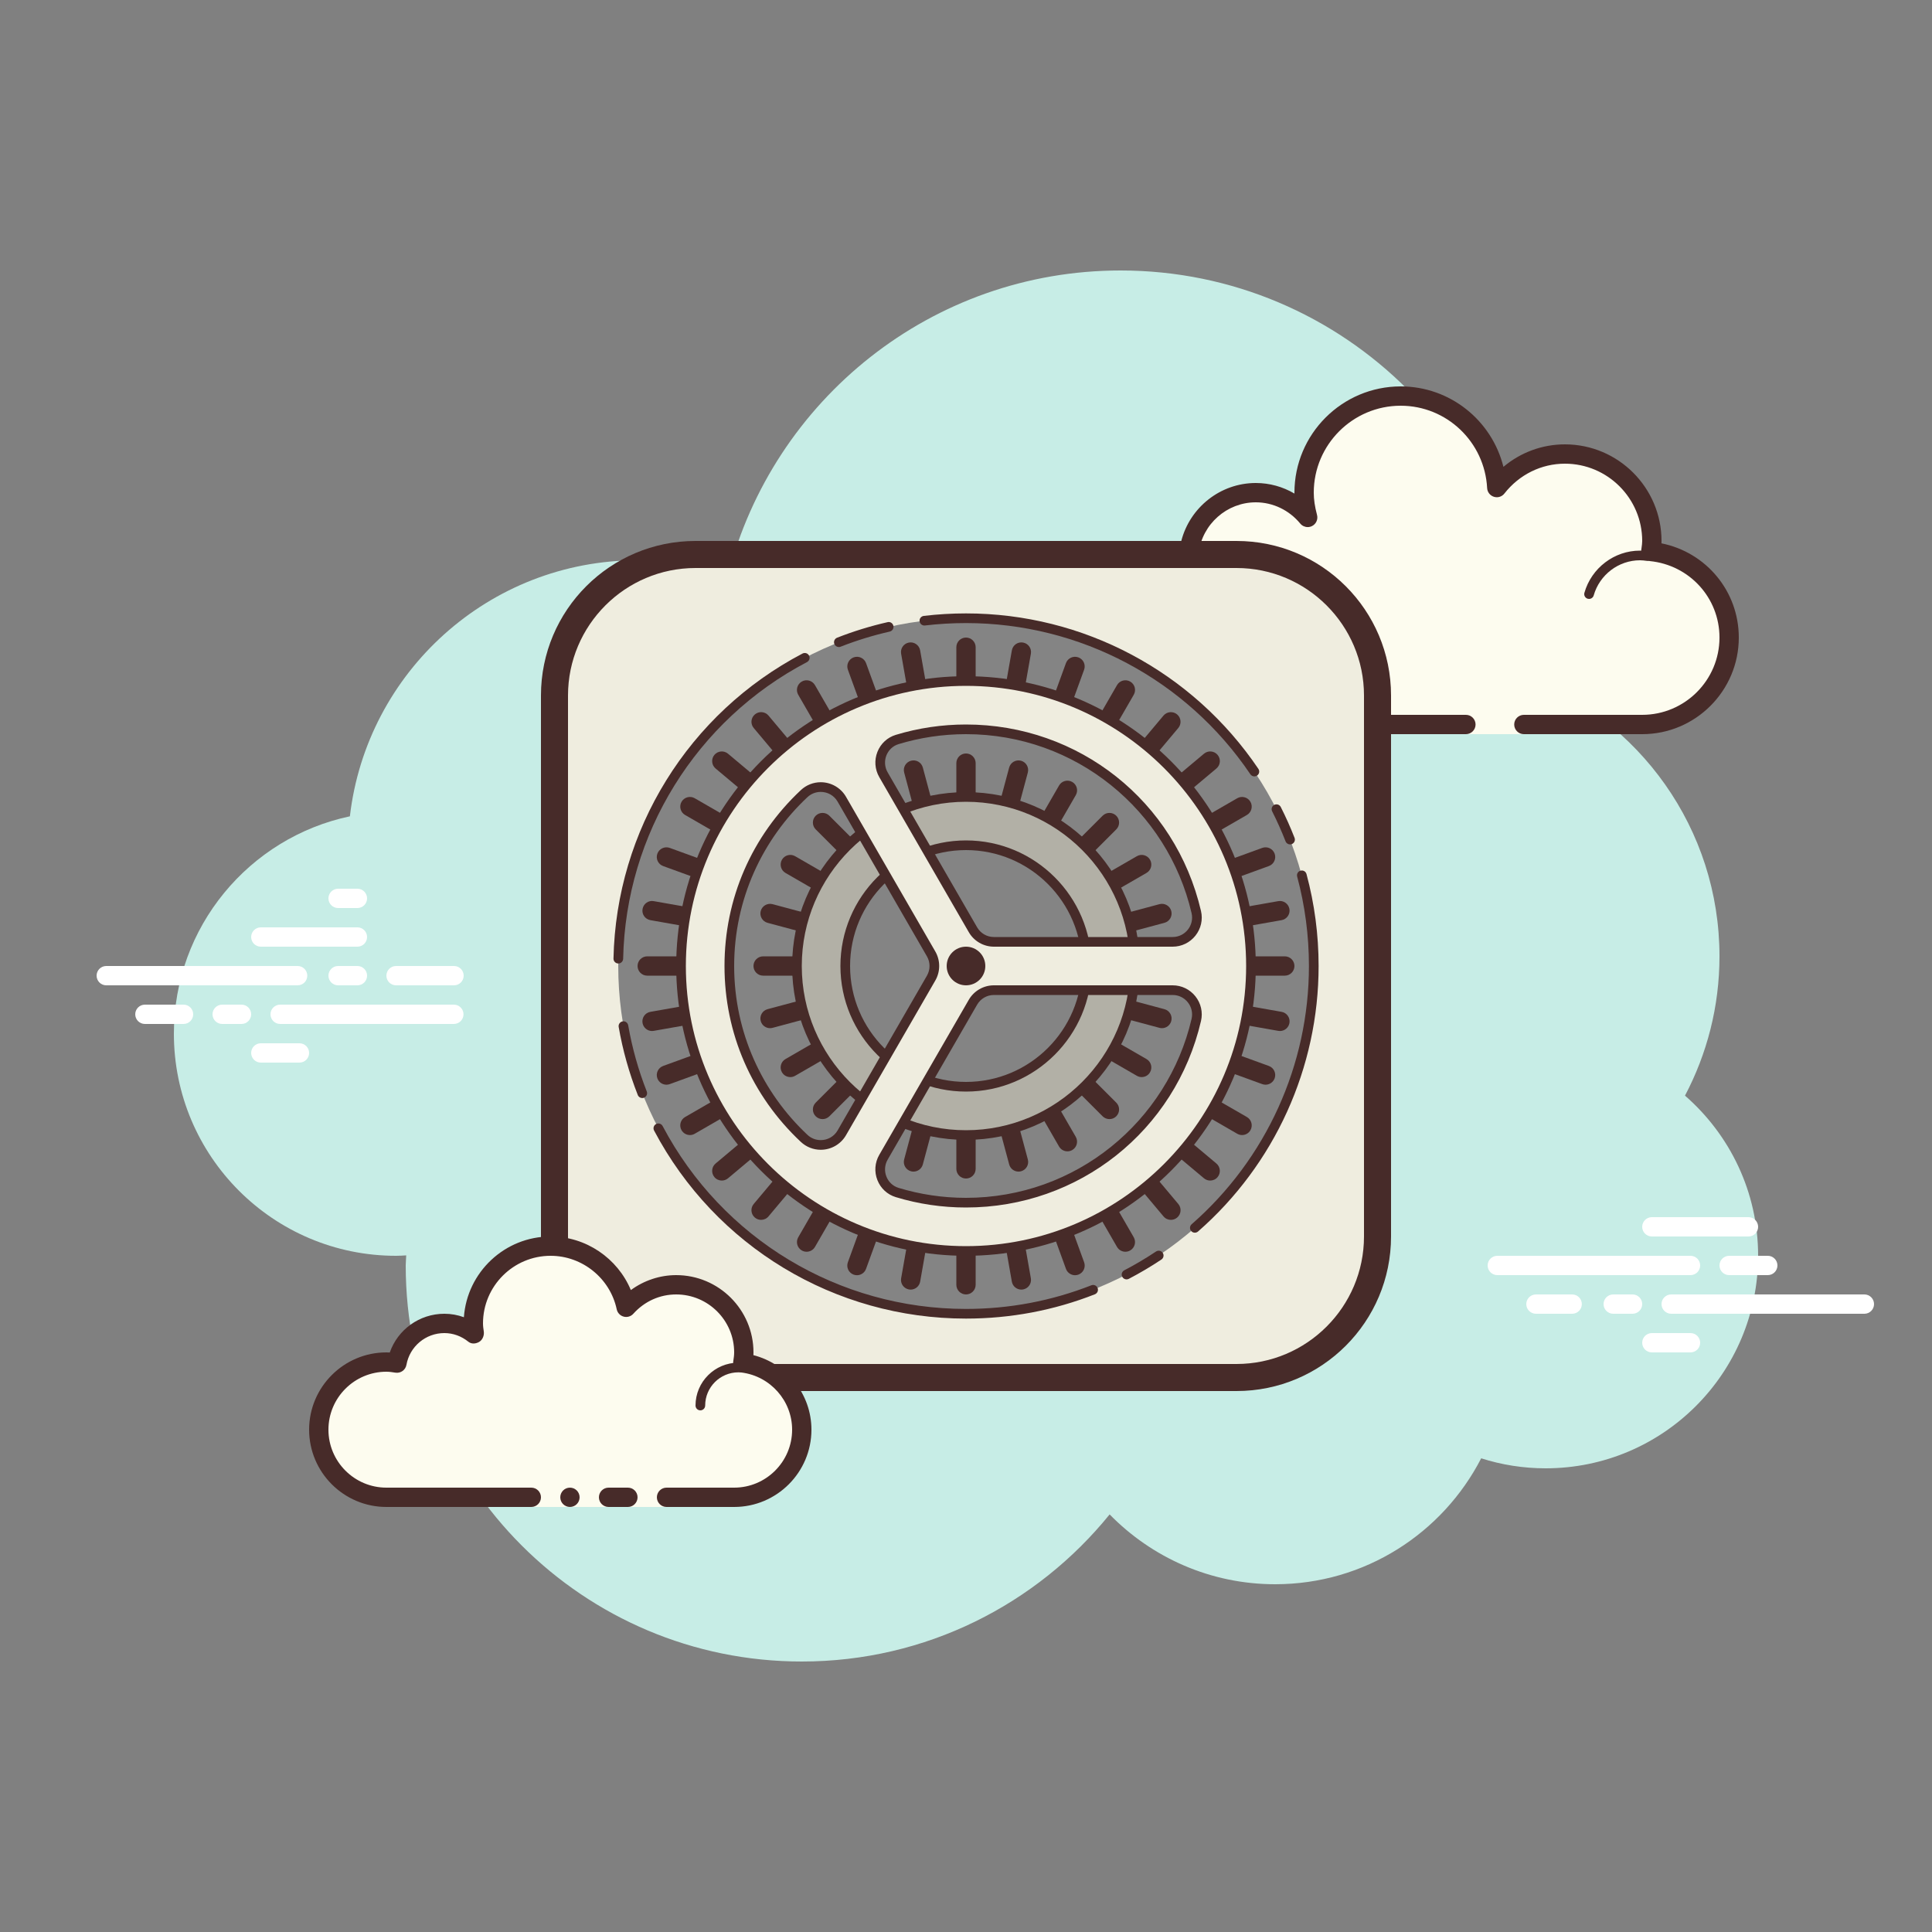 <svg xmlns="http://www.w3.org/2000/svg"  viewBox="0 0 100 100" width="100px" height="100px"><rect x="0" y="0" width="100" height="100" fill="#808080" stroke="none"/><path fill="#c7ede6" d="M87.215,56.71C88.35,54.555,89,52.105,89,49.5c0-6.621-4.159-12.257-10.001-14.478 C78.999,35.015,79,35.008,79,35c0-11.598-9.402-21-21-21c-9.784,0-17.981,6.701-20.313,15.757C36.211,29.272,34.638,29,33,29 c-7.692,0-14.023,5.793-14.89,13.252C12.906,43.353,9,47.969,9,53.5C9,59.851,14.149,65,20.5,65c0.177,0,0.352-0.012,0.526-0.022 C21.022,65.153,21,65.324,21,65.5C21,76.822,30.178,86,41.5,86c6.437,0,12.175-2.972,15.934-7.614C59.612,80.611,62.64,82,66,82 c4.65,0,8.674-2.65,10.666-6.518C77.718,75.817,78.837,76,80,76c6.075,0,11-4.925,11-11C91,61.689,89.53,58.727,87.215,56.71z"/><path fill="#fdfcef" d="M78.875,37.5c0,0,3.64,0,6.125,0s4.5-2.015,4.5-4.5c0-2.333-1.782-4.229-4.055-4.455 C85.467,28.364,85.5,28.187,85.5,28c0-2.485-2.015-4.5-4.5-4.5c-1.438,0-2.703,0.686-3.527,1.736 C77.333,22.6,75.171,20.5,72.5,20.5c-2.761,0-5,2.239-5,5c0,0.446,0.077,0.87,0.187,1.282C67.045,26.005,66.086,25.5,65,25.5 c-1.781,0-3.234,1.335-3.455,3.055C61.364,28.533,61.187,28.5,61,28.5c-2.485,0-4.5,2.015-4.5,4.5s2.015,4.5,4.5,4.5s9.5,0,9.5,0 h5.375V38h3V37.5z"/><path fill="#472b29" d="M72.5,20c-3.033,0-5.5,2.467-5.5,5.5c0,0.016,0,0.031,0,0.047C66.398,25.192,65.71,25,65,25 c-1.831,0-3.411,1.261-3.858,3.005C61.095,28.002,61.048,28,61,28c-2.757,0-5,2.243-5,5s2.243,5,5,5h14.875 c0.276,0,0.5-0.224,0.5-0.5s-0.224-0.5-0.5-0.5H61c-2.206,0-4-1.794-4-4s1.794-4,4-4c0.117,0,0.23,0.017,0.343,0.032l0.141,0.019 c0.021,0.003,0.041,0.004,0.062,0.004c0.246,0,0.462-0.185,0.495-0.437C62.232,27.125,63.504,26,65,26 c0.885,0,1.723,0.401,2.301,1.1c0.098,0.118,0.241,0.182,0.386,0.182c0.078,0,0.156-0.018,0.228-0.056 c0.209-0.107,0.314-0.346,0.254-0.573C68.054,26.218,68,25.852,68,25.5c0-2.481,2.019-4.5,4.5-4.5 c2.381,0,4.347,1.872,4.474,4.263c0.011,0.208,0.15,0.387,0.349,0.45c0.05,0.016,0.101,0.024,0.152,0.024 c0.15,0,0.296-0.069,0.392-0.192C78.638,24.563,79.779,24,81,24c2.206,0,4,1.794,4,4c0,0.117-0.017,0.23-0.032,0.343l-0.019,0.141 c-0.016,0.134,0.022,0.268,0.106,0.373s0.207,0.172,0.34,0.185C87.451,29.247,89,30.949,89,33c0,2.206-1.794,4-4,4h-6.125 c-0.276,0-0.5,0.224-0.5,0.5s0.224,0.5,0.5,0.5H85c2.757,0,5-2.243,5-5c0-2.397-1.689-4.413-4.003-4.877 C85.999,28.082,86,28.041,86,28c0-2.757-2.243-5-5-5c-1.176,0-2.293,0.416-3.183,1.164C77.219,21.76,75.055,20,72.5,20L72.5,20z"/><path fill="#472b29" d="M84.883,28.5c-1.326,0-2.508,0.897-2.874,2.182c-0.038,0.133,0.039,0.271,0.172,0.309 C82.205,30.997,82.228,31,82.25,31c0.109,0,0.209-0.072,0.24-0.182C82.795,29.748,83.779,29,84.883,29 c0.117,0,0.23,0.014,0.342,0.029c0.012,0.002,0.023,0.003,0.035,0.003c0.121,0,0.229-0.092,0.246-0.217 c0.019-0.137-0.077-0.263-0.214-0.281C85.158,28.516,85.022,28.5,84.883,28.5L84.883,28.5z"/><path fill="#fff" d="M15.405,51H5.5C5.224,51,5,50.776,5,50.5S5.224,50,5.5,50h9.905c0.276,0,0.5,0.224,0.5,0.5 S15.682,51,15.405,51z"/><path fill="#fff" d="M18.5,51h-1c-0.276,0-0.5-0.224-0.5-0.5s0.224-0.5,0.5-0.5h1c0.276,0,0.5,0.224,0.5,0.5 S18.777,51,18.5,51z"/><path fill="#fff" d="M23.491,53H14.5c-0.276,0-0.5-0.224-0.5-0.5s0.224-0.5,0.5-0.5h8.991c0.276,0,0.5,0.224,0.5,0.5 S23.767,53,23.491,53z"/><path fill="#fff" d="M12.5,53h-1c-0.276,0-0.5-0.224-0.5-0.5s0.224-0.5,0.5-0.5h1c0.276,0,0.5,0.224,0.5,0.5 S12.777,53,12.5,53z"/><path fill="#fff" d="M9.5,53h-2C7.224,53,7,52.776,7,52.5S7.224,52,7.5,52h2c0.276,0,0.5,0.224,0.5,0.5S9.777,53,9.5,53 z"/><path fill="#fff" d="M15.5,55h-2c-0.276,0-0.5-0.224-0.5-0.5s0.224-0.5,0.5-0.5h2c0.276,0,0.5,0.224,0.5,0.5 S15.776,55,15.5,55z"/><path fill="#fff" d="M18.5,46c-0.177,0-0.823,0-1,0c-0.276,0-0.5,0.224-0.5,0.5s0.224,0.5,0.5,0.5c0.177,0,0.823,0,1,0 c0.276,0,0.5-0.224,0.5-0.5S18.776,46,18.5,46z"/><path fill="#fff" d="M18.5,48c-0.177,0-4.823,0-5,0c-0.276,0-0.5,0.224-0.5,0.5s0.224,0.5,0.5,0.5c0.177,0,4.823,0,5,0 c0.276,0,0.5-0.224,0.5-0.5S18.776,48,18.5,48z"/><path fill="#fff" d="M23.5,50c-0.177,0-2.823,0-3,0c-0.276,0-0.5,0.224-0.5,0.5s0.224,0.5,0.5,0.5c0.177,0,2.823,0,3,0 c0.276,0,0.5-0.224,0.5-0.5S23.776,50,23.5,50z"/><path fill="#fff" d="M87.5,66h-10c-0.276,0-0.5-0.224-0.5-0.5s0.224-0.5,0.5-0.5h10c0.276,0,0.5,0.224,0.5,0.5 S87.776,66,87.5,66z"/><path fill="#fff" d="M91.5,66h-2c-0.276,0-0.5-0.224-0.5-0.5s0.224-0.5,0.5-0.5h2c0.276,0,0.5,0.224,0.5,0.5 S91.776,66,91.5,66z"/><path fill="#fff" d="M96.5,68h-10c-0.276,0-0.5-0.224-0.5-0.5s0.224-0.5,0.5-0.5h10c0.276,0,0.5,0.224,0.5,0.5 S96.777,68,96.5,68z"/><path fill="#fff" d="M84.5,68h-1c-0.276,0-0.5-0.224-0.5-0.5s0.224-0.5,0.5-0.5h1c0.276,0,0.5,0.224,0.5,0.5 S84.776,68,84.5,68z"/><path fill="#fff" d="M81.375,68H79.5c-0.276,0-0.5-0.224-0.5-0.5s0.224-0.5,0.5-0.5h1.875c0.276,0,0.5,0.224,0.5,0.5 S81.651,68,81.375,68z"/><path fill="#fff" d="M90.5,64h-5c-0.276,0-0.5-0.224-0.5-0.5s0.224-0.5,0.5-0.5h5c0.276,0,0.5,0.224,0.5,0.5 S90.777,64,90.5,64z"/><path fill="#fff" d="M87.5,70h-2c-0.276,0-0.5-0.224-0.5-0.5s0.224-0.5,0.5-0.5h2c0.276,0,0.5,0.224,0.5,0.5 S87.776,70,87.5,70z"/><path fill="#efeddf" d="M29,63.364V36.636C29,32.419,32.419,29,36.636,29h26.727C67.581,29,71,32.419,71,36.636v26.727 C71,67.581,67.581,71,63.364,71H36.636C32.419,71,29,67.581,29,63.364z"/><path fill="#472b29" d="M64,29.4c3.639,0,6.6,2.961,6.6,6.6v28c0,3.639-2.961,6.6-6.6,6.6H36c-3.639,0-6.6-2.961-6.6-6.6V36 c0-3.639,2.961-6.6,6.6-6.6H64 M64,28H36c-4.418,0-8,3.582-8,8v28c0,4.418,3.582,8,8,8h28c4.418,0,8-3.582,8-8V36 C72,31.582,68.418,28,64,28L64,28z"/><circle cx="50" cy="50" r="18" fill="#848484"/><path fill="#472b29" d="M64.926,40.186c-0.08,0-0.159-0.039-0.207-0.11c-3.311-4.9-8.813-7.826-14.719-7.826 c-0.708,0-1.424,0.042-2.125,0.125c-0.132,0.017-0.261-0.081-0.277-0.219c-0.017-0.137,0.082-0.261,0.219-0.277 c0.721-0.086,1.456-0.129,2.184-0.129c6.072,0,11.729,3.008,15.133,8.046c0.077,0.115,0.047,0.27-0.067,0.347 C65.022,40.172,64.974,40.186,64.926,40.186z"/><path fill="#472b29" d="M66.773,43.707c-0.1,0-0.194-0.061-0.232-0.159c-0.206-0.526-0.439-1.048-0.694-1.553 c-0.063-0.123-0.014-0.273,0.109-0.336c0.124-0.061,0.274-0.013,0.336,0.11c0.263,0.519,0.503,1.056,0.714,1.597 c0.051,0.128-0.013,0.273-0.142,0.324C66.834,43.701,66.804,43.707,66.773,43.707z"/><path fill="#472b29" d="M61.845,63.804c-0.069,0-0.139-0.029-0.188-0.085c-0.091-0.104-0.081-0.262,0.023-0.353 c3.858-3.374,6.07-8.246,6.07-13.366c0-1.571-0.205-3.128-0.609-4.629c-0.036-0.133,0.043-0.271,0.176-0.306 c0.139-0.035,0.271,0.043,0.307,0.176c0.416,1.543,0.627,3.144,0.627,4.759c0,5.265-2.274,10.273-6.241,13.742 C61.962,63.783,61.903,63.804,61.845,63.804z"/><path fill="#472b29" d="M58.31,66.221c-0.09,0-0.177-0.049-0.222-0.134c-0.064-0.123-0.017-0.273,0.106-0.337 c0.562-0.293,1.114-0.62,1.642-0.972c0.114-0.076,0.27-0.046,0.347,0.069c0.077,0.115,0.045,0.27-0.069,0.347 c-0.542,0.362-1.111,0.698-1.688,0.999C58.389,66.212,58.349,66.221,58.31,66.221z"/><path fill="#472b29" d="M50,68.25c-6.785,0-12.971-3.729-16.145-9.733c-0.064-0.122-0.018-0.273,0.104-0.338 c0.121-0.064,0.273-0.018,0.338,0.104C37.384,64.123,43.401,67.75,50,67.75c2.239,0,4.422-0.412,6.489-1.224 c0.127-0.05,0.273,0.013,0.324,0.142c0.05,0.128-0.013,0.273-0.142,0.324C54.547,67.827,52.302,68.25,50,68.25z"/><path fill="#472b29" d="M33.243,56.835c-0.1,0-0.194-0.06-0.232-0.159c-0.446-1.134-0.779-2.319-0.988-3.52 c-0.024-0.136,0.067-0.266,0.203-0.289c0.133-0.029,0.265,0.066,0.289,0.203c0.204,1.168,0.527,2.32,0.961,3.423 c0.051,0.128-0.013,0.273-0.141,0.324C33.304,56.83,33.273,56.835,33.243,56.835z"/><path fill="#472b29" d="M32.004,49.87c-0.001,0-0.003,0-0.005,0c-0.138-0.003-0.248-0.117-0.245-0.255 c0.138-6.647,3.887-12.697,9.784-15.788c0.122-0.064,0.273-0.017,0.337,0.105c0.064,0.123,0.017,0.273-0.105,0.337 c-5.736,3.007-9.382,8.892-9.516,15.356C32.251,49.762,32.14,49.87,32.004,49.87z"/><path fill="#472b29" d="M43.419,33.491c-0.1,0-0.194-0.06-0.233-0.159c-0.05-0.128,0.013-0.273,0.142-0.324 c0.845-0.332,1.725-0.603,2.614-0.805c0.134-0.035,0.268,0.054,0.299,0.188s-0.054,0.269-0.188,0.299 c-0.865,0.197-1.72,0.46-2.542,0.783C43.481,33.485,43.45,33.491,43.419,33.491z"/><path fill="#472b29" d="M50,37c-0.276,0-0.5-0.224-0.5-0.5v-3c0-0.276,0.224-0.5,0.5-0.5s0.5,0.224,0.5,0.5v3 C50.5,36.776,50.276,37,50,37z"/><path fill="#472b29" d="M47.655,37.205c-0.238,0-0.449-0.17-0.492-0.413l-0.521-2.955c-0.048-0.272,0.133-0.531,0.405-0.579 c0.269-0.049,0.531,0.133,0.579,0.405l0.521,2.955c0.048,0.272-0.133,0.531-0.405,0.579C47.713,37.203,47.684,37.205,47.655,37.205 z"/><path fill="#472b29" d="M45.383,37.814c-0.204,0-0.396-0.126-0.47-0.329l-1.026-2.819c-0.095-0.259,0.039-0.546,0.299-0.641 c0.258-0.094,0.546,0.039,0.641,0.299l1.026,2.819c0.095,0.259-0.039,0.546-0.299,0.641C45.498,37.804,45.439,37.814,45.383,37.814 z"/><path fill="#472b29" d="M43.25,38.809c-0.173,0-0.341-0.089-0.434-0.25l-1.5-2.598c-0.138-0.239-0.056-0.545,0.183-0.683 c0.238-0.138,0.544-0.057,0.683,0.183l1.5,2.598c0.138,0.239,0.056,0.545-0.183,0.683C43.421,38.787,43.335,38.809,43.25,38.809z"/><path fill="#472b29" d="M41.323,40.158c-0.143,0-0.285-0.061-0.383-0.179l-1.928-2.298c-0.178-0.211-0.15-0.527,0.062-0.704 c0.212-0.178,0.528-0.149,0.704,0.062l1.928,2.298c0.178,0.211,0.15,0.527-0.062,0.704C41.55,40.12,41.436,40.158,41.323,40.158z"/><path fill="#472b29" d="M39.658,41.822c-0.113,0-0.227-0.039-0.321-0.117l-2.298-1.928 c-0.211-0.177-0.239-0.493-0.062-0.704c0.178-0.211,0.492-0.239,0.704-0.062l2.298,1.928c0.211,0.177,0.239,0.493,0.062,0.704 C39.942,41.762,39.801,41.822,39.658,41.822z"/><path fill="#472b29" d="M38.308,43.75c-0.085,0-0.171-0.021-0.25-0.067l-2.598-1.5c-0.239-0.138-0.321-0.444-0.183-0.683 c0.138-0.239,0.444-0.321,0.683-0.183l2.598,1.5c0.239,0.138,0.321,0.444,0.183,0.683C38.649,43.66,38.481,43.75,38.308,43.75z"/><path fill="#472b29" d="M37.314,45.883c-0.057,0-0.115-0.01-0.171-0.03l-2.819-1.026c-0.26-0.094-0.394-0.381-0.299-0.641 c0.094-0.26,0.383-0.393,0.641-0.299l2.819,1.026c0.26,0.094,0.394,0.381,0.299,0.641C37.71,45.757,37.518,45.883,37.314,45.883z"/><path fill="#472b29" d="M36.706,48.156c-0.029,0-0.058-0.002-0.087-0.008l-2.955-0.521 c-0.272-0.048-0.454-0.307-0.405-0.579c0.048-0.272,0.306-0.457,0.579-0.405l2.955,0.521c0.272,0.048,0.454,0.307,0.405,0.579 C37.155,47.985,36.944,48.156,36.706,48.156z"/><path fill="#472b29" d="M36.5,50.5h-3c-0.276,0-0.5-0.224-0.5-0.5s0.224-0.5,0.5-0.5h3c0.276,0,0.5,0.224,0.5,0.5 S36.776,50.5,36.5,50.5z"/><path fill="#472b29" d="M33.75,53.365c-0.238,0-0.449-0.17-0.492-0.413c-0.048-0.272,0.133-0.531,0.405-0.579l2.955-0.521 c0.269-0.051,0.531,0.133,0.579,0.405c0.048,0.272-0.133,0.531-0.405,0.579l-2.955,0.521C33.808,53.363,33.779,53.365,33.75,53.365 z"/><path fill="#472b29" d="M34.495,56.144c-0.204,0-0.396-0.126-0.47-0.329c-0.095-0.259,0.039-0.546,0.299-0.641l2.819-1.026 c0.259-0.094,0.546,0.039,0.641,0.299c0.095,0.259-0.039,0.546-0.299,0.641l-2.819,1.026C34.61,56.134,34.552,56.144,34.495,56.144 z"/><path fill="#472b29" d="M35.711,58.75c-0.173,0-0.341-0.089-0.434-0.25c-0.138-0.239-0.056-0.545,0.183-0.683l2.598-1.5 c0.238-0.139,0.545-0.057,0.683,0.183c0.138,0.239,0.056,0.545-0.183,0.683l-2.598,1.5C35.882,58.729,35.796,58.75,35.711,58.75z"/><path fill="#472b29" d="M37.361,61.106c-0.143,0-0.285-0.061-0.383-0.179c-0.178-0.211-0.15-0.527,0.062-0.704l2.298-1.928 c0.212-0.178,0.528-0.15,0.704,0.062c0.178,0.211,0.15,0.527-0.062,0.704l-2.298,1.928C37.588,61.067,37.474,61.106,37.361,61.106z"/><path fill="#472b29" d="M39.394,63.14c-0.113,0-0.227-0.039-0.321-0.117c-0.211-0.177-0.239-0.493-0.062-0.704l1.928-2.298 c0.177-0.212,0.493-0.239,0.704-0.062c0.211,0.177,0.239,0.493,0.062,0.704l-1.928,2.298C39.678,63.079,39.537,63.14,39.394,63.14z"/><path fill="#472b29" d="M41.75,64.79c-0.085,0-0.171-0.021-0.25-0.067c-0.239-0.138-0.321-0.444-0.183-0.683l1.5-2.598 c0.138-0.24,0.443-0.322,0.683-0.183c0.239,0.138,0.321,0.444,0.183,0.683l-1.5,2.598C42.09,64.7,41.922,64.79,41.75,64.79z"/><path fill="#472b29" d="M44.356,66.005c-0.057,0-0.115-0.01-0.171-0.03c-0.26-0.094-0.394-0.381-0.299-0.641l1.026-2.819 c0.094-0.259,0.383-0.392,0.641-0.299c0.26,0.094,0.394,0.381,0.299,0.641l-1.026,2.819C44.752,65.879,44.561,66.005,44.356,66.005 z"/><path fill="#472b29" d="M47.135,66.75c-0.029,0-0.058-0.002-0.087-0.008c-0.272-0.048-0.454-0.307-0.405-0.579l0.521-2.955 c0.047-0.272,0.308-0.455,0.579-0.405c0.272,0.048,0.454,0.307,0.405,0.579l-0.521,2.955C47.584,66.579,47.374,66.75,47.135,66.75z"/><path fill="#472b29" d="M50,67c-0.276,0-0.5-0.224-0.5-0.5v-3c0-0.276,0.224-0.5,0.5-0.5s0.5,0.224,0.5,0.5v3 C50.5,66.776,50.276,67,50,67z"/><path fill="#472b29" d="M52.865,66.75c-0.238,0-0.449-0.17-0.492-0.413l-0.521-2.955c-0.048-0.272,0.133-0.531,0.405-0.579 c0.27-0.051,0.532,0.133,0.579,0.405l0.521,2.955c0.048,0.272-0.133,0.531-0.405,0.579C52.923,66.747,52.894,66.75,52.865,66.75z"/><path fill="#472b29" d="M55.644,66.005c-0.204,0-0.396-0.126-0.47-0.329l-1.026-2.819c-0.095-0.259,0.039-0.546,0.299-0.641 c0.259-0.093,0.546,0.04,0.641,0.299l1.026,2.819c0.095,0.259-0.039,0.546-0.299,0.641C55.758,65.995,55.7,66.005,55.644,66.005z"/><path fill="#472b29" d="M58.25,64.79c-0.173,0-0.341-0.089-0.434-0.25l-1.5-2.598c-0.138-0.239-0.056-0.545,0.183-0.683 c0.237-0.139,0.544-0.057,0.683,0.183l1.5,2.598c0.138,0.239,0.056,0.545-0.183,0.683C58.421,64.768,58.335,64.79,58.25,64.79z"/><path fill="#472b29" d="M60.606,63.14c-0.143,0-0.285-0.061-0.383-0.179l-1.928-2.298c-0.178-0.211-0.15-0.527,0.062-0.704 c0.212-0.178,0.528-0.15,0.704,0.062l1.928,2.298c0.178,0.211,0.15,0.527-0.062,0.704C60.833,63.101,60.72,63.14,60.606,63.14z"/><path fill="#472b29" d="M62.639,61.106c-0.113,0-0.227-0.039-0.321-0.117l-2.298-1.928 c-0.211-0.177-0.239-0.493-0.062-0.704c0.177-0.212,0.493-0.239,0.704-0.062l2.298,1.928c0.211,0.177,0.239,0.493,0.062,0.704 C62.924,61.045,62.782,61.106,62.639,61.106z"/><path fill="#472b29" d="M64.289,58.75c-0.085,0-0.171-0.021-0.25-0.067l-2.598-1.5c-0.239-0.138-0.321-0.444-0.183-0.683 c0.138-0.239,0.444-0.322,0.683-0.183l2.598,1.5c0.239,0.138,0.321,0.444,0.183,0.683C64.63,58.66,64.462,58.75,64.289,58.75z"/><path fill="#472b29" d="M65.505,56.144c-0.057,0-0.114-0.01-0.171-0.03l-2.819-1.026c-0.26-0.094-0.394-0.381-0.299-0.641 c0.095-0.26,0.384-0.393,0.641-0.299l2.819,1.026c0.26,0.094,0.394,0.381,0.299,0.641C65.9,56.018,65.709,56.144,65.505,56.144z"/><path fill="#472b29" d="M66.25,53.365c-0.029,0-0.059-0.002-0.088-0.008l-2.954-0.521c-0.272-0.048-0.454-0.307-0.405-0.579 c0.047-0.272,0.309-0.455,0.579-0.405l2.954,0.521c0.271,0.048,0.453,0.307,0.405,0.579C66.698,53.195,66.487,53.365,66.25,53.365z"/><path fill="#472b29" d="M66.5,50.5h-3c-0.276,0-0.5-0.224-0.5-0.5s0.224-0.5,0.5-0.5h3c0.276,0,0.5,0.224,0.5,0.5 S66.776,50.5,66.5,50.5z"/><path fill="#472b29" d="M63.294,48.156c-0.238,0-0.449-0.17-0.492-0.413c-0.048-0.272,0.133-0.531,0.405-0.579l2.954-0.521 c0.269-0.05,0.53,0.132,0.579,0.405c0.048,0.272-0.134,0.531-0.405,0.579l-2.954,0.521C63.353,48.153,63.323,48.156,63.294,48.156z"/><path fill="#472b29" d="M62.686,45.883c-0.204,0-0.396-0.126-0.47-0.329c-0.095-0.259,0.039-0.546,0.299-0.641l2.819-1.026 c0.262-0.094,0.546,0.039,0.641,0.299c0.095,0.259-0.039,0.546-0.299,0.641l-2.819,1.026 C62.801,45.873,62.743,45.883,62.686,45.883z"/><path fill="#472b29" d="M61.692,43.75c-0.173,0-0.341-0.089-0.434-0.25c-0.138-0.239-0.056-0.545,0.183-0.683l2.598-1.5 c0.238-0.138,0.544-0.057,0.683,0.183c0.138,0.239,0.056,0.545-0.183,0.683l-2.598,1.5C61.863,43.729,61.777,43.75,61.692,43.75z"/><path fill="#472b29" d="M60.342,41.822c-0.143,0-0.285-0.061-0.383-0.179c-0.178-0.211-0.15-0.527,0.062-0.704l2.298-1.928 c0.212-0.177,0.528-0.149,0.704,0.062c0.178,0.211,0.15,0.527-0.062,0.704l-2.298,1.928C60.569,41.784,60.456,41.822,60.342,41.822 z"/><path fill="#472b29" d="M58.677,40.158c-0.113,0-0.227-0.039-0.321-0.117c-0.211-0.177-0.239-0.493-0.062-0.704l1.928-2.298 c0.177-0.211,0.492-0.239,0.704-0.062c0.211,0.177,0.239,0.493,0.062,0.704l-1.928,2.298C58.962,40.098,58.82,40.158,58.677,40.158 z"/><path fill="#472b29" d="M56.75,38.809c-0.085,0-0.171-0.021-0.25-0.067c-0.239-0.138-0.321-0.444-0.183-0.683l1.5-2.598 c0.138-0.24,0.444-0.321,0.683-0.183c0.239,0.138,0.321,0.444,0.183,0.683l-1.5,2.598C57.09,38.719,56.922,38.809,56.75,38.809z"/><path fill="#472b29" d="M54.617,37.814c-0.057,0-0.115-0.01-0.171-0.03c-0.26-0.094-0.394-0.381-0.299-0.641l1.026-2.819 c0.095-0.26,0.381-0.393,0.641-0.299c0.26,0.094,0.394,0.381,0.299,0.641l-1.026,2.819C55.013,37.688,54.821,37.814,54.617,37.814z"/><path fill="#472b29" d="M48.059,43.255c-0.221,0-0.422-0.147-0.482-0.371l-0.777-2.897 c-0.072-0.267,0.087-0.541,0.354-0.612c0.269-0.071,0.541,0.086,0.612,0.354l0.777,2.897c0.072,0.267-0.087,0.541-0.354,0.612 C48.145,43.25,48.102,43.255,48.059,43.255z"/><path fill="#472b29" d="M50,43c-0.276,0-0.5-0.224-0.5-0.5v-3c0-0.276,0.224-0.5,0.5-0.5s0.5,0.224,0.5,0.5v3 C50.5,42.776,50.276,43,50,43z"/><path fill="#472b29" d="M51.941,43.255c-0.043,0-0.086-0.005-0.13-0.017c-0.267-0.071-0.425-0.346-0.354-0.612l0.777-2.897 c0.072-0.267,0.347-0.424,0.612-0.354c0.267,0.071,0.425,0.346,0.354,0.612l-0.777,2.897 C52.364,43.108,52.162,43.255,51.941,43.255z"/><path fill="#472b29" d="M53.75,44.005c-0.085,0-0.171-0.021-0.25-0.067c-0.239-0.138-0.321-0.444-0.183-0.683l1.5-2.598 c0.138-0.239,0.443-0.321,0.683-0.183c0.239,0.138,0.321,0.444,0.183,0.683l-1.5,2.598C54.09,43.915,53.922,44.005,53.75,44.005z"/><path fill="#472b29" d="M55.303,45.197c-0.128,0-0.256-0.049-0.354-0.146c-0.195-0.195-0.195-0.512,0-0.707l2.122-2.122 c0.195-0.195,0.512-0.195,0.707,0s0.195,0.512,0,0.707l-2.122,2.122C55.559,45.148,55.431,45.197,55.303,45.197z"/><path fill="#472b29" d="M56.496,46.75c-0.173,0-0.341-0.089-0.434-0.25c-0.138-0.239-0.056-0.545,0.183-0.683l2.598-1.5 c0.238-0.139,0.544-0.057,0.683,0.183c0.138,0.239,0.056,0.545-0.183,0.683l-2.598,1.5C56.667,46.729,56.581,46.75,56.496,46.75z"/><path fill="#472b29" d="M57.244,48.559c-0.221,0-0.422-0.147-0.482-0.371c-0.072-0.267,0.087-0.541,0.354-0.612l2.897-0.777 c0.266-0.071,0.541,0.087,0.612,0.354s-0.087,0.541-0.354,0.612l-2.897,0.777C57.331,48.554,57.287,48.559,57.244,48.559z"/><path fill="#472b29" d="M42.575,57.925c-0.128,0-0.256-0.049-0.354-0.146c-0.195-0.195-0.195-0.512,0-0.707l2.122-2.122 c0.195-0.195,0.512-0.195,0.707,0s0.195,0.512,0,0.707l-2.122,2.122C42.831,57.876,42.703,57.925,42.575,57.925z"/><path fill="#472b29" d="M40.907,55.75c-0.173,0-0.341-0.089-0.434-0.25c-0.138-0.239-0.056-0.545,0.183-0.683l2.598-1.5 c0.238-0.138,0.544-0.056,0.683,0.183c0.138,0.239,0.056,0.545-0.183,0.683l-2.598,1.5C41.078,55.729,40.992,55.75,40.907,55.75z"/><path fill="#472b29" d="M39.857,53.218c-0.221,0-0.422-0.147-0.482-0.371c-0.072-0.267,0.087-0.541,0.354-0.612l2.897-0.777 c0.268-0.07,0.541,0.087,0.612,0.354s-0.087,0.541-0.354,0.612l-2.897,0.777C39.944,53.212,39.9,53.218,39.857,53.218z"/><path fill="#472b29" d="M42.5,50.5h-3c-0.276,0-0.5-0.224-0.5-0.5s0.224-0.5,0.5-0.5h3c0.276,0,0.5,0.224,0.5,0.5 S42.776,50.5,42.5,50.5z"/><path fill="#472b29" d="M42.756,48.559c-0.043,0-0.086-0.005-0.13-0.017l-2.897-0.777c-0.267-0.071-0.425-0.346-0.354-0.612 c0.072-0.267,0.347-0.423,0.612-0.354l2.897,0.777c0.267,0.071,0.425,0.346,0.354,0.612C43.178,48.412,42.977,48.559,42.756,48.559 z"/><path fill="#472b29" d="M43.504,46.75c-0.085,0-0.171-0.021-0.25-0.067l-2.598-1.5c-0.239-0.138-0.321-0.444-0.183-0.683 c0.138-0.24,0.444-0.322,0.683-0.183l2.598,1.5c0.239,0.138,0.321,0.444,0.183,0.683C43.845,46.66,43.677,46.75,43.504,46.75z"/><path fill="#472b29" d="M44.697,45.197c-0.128,0-0.256-0.049-0.354-0.146l-2.122-2.122c-0.195-0.195-0.195-0.512,0-0.707 s0.512-0.195,0.707,0l2.122,2.122c0.195,0.195,0.195,0.512,0,0.707C44.953,45.148,44.825,45.197,44.697,45.197z"/><path fill="#472b29" d="M60.143,53.218c-0.043,0-0.086-0.005-0.13-0.017l-2.897-0.777c-0.267-0.071-0.425-0.346-0.354-0.612 c0.072-0.267,0.348-0.423,0.612-0.354l2.897,0.777c0.267,0.071,0.425,0.346,0.354,0.612C60.565,53.071,60.363,53.218,60.143,53.218 z"/><path fill="#472b29" d="M59.093,55.75c-0.085,0-0.171-0.021-0.25-0.067l-2.598-1.5c-0.239-0.138-0.321-0.444-0.183-0.683 s0.444-0.321,0.683-0.183l2.598,1.5c0.239,0.138,0.321,0.444,0.183,0.683C59.434,55.66,59.266,55.75,59.093,55.75z"/><path fill="#472b29" d="M57.425,57.925c-0.128,0-0.256-0.049-0.354-0.146l-2.122-2.122c-0.195-0.195-0.195-0.512,0-0.707 s0.512-0.195,0.707,0l2.122,2.122c0.195,0.195,0.195,0.512,0,0.707C57.681,57.876,57.553,57.925,57.425,57.925z"/><path fill="#472b29" d="M55.25,59.593c-0.173,0-0.341-0.089-0.434-0.25l-1.5-2.598c-0.138-0.239-0.056-0.545,0.183-0.683 c0.238-0.139,0.544-0.057,0.683,0.183l1.5,2.598c0.138,0.239,0.056,0.545-0.183,0.683C55.421,59.572,55.335,59.593,55.25,59.593z"/><path fill="#472b29" d="M52.717,60.642c-0.221,0-0.422-0.147-0.482-0.371l-0.777-2.897 c-0.072-0.267,0.087-0.541,0.354-0.612c0.266-0.071,0.541,0.087,0.612,0.354l0.777,2.897c0.072,0.267-0.087,0.541-0.354,0.612 C52.804,60.637,52.76,60.642,52.717,60.642z"/><path fill="#472b29" d="M50,61c-0.276,0-0.5-0.224-0.5-0.5v-3c0-0.276,0.224-0.5,0.5-0.5s0.5,0.224,0.5,0.5v3 C50.5,60.776,50.276,61,50,61z"/><path fill="#472b29" d="M47.283,60.642c-0.043,0-0.086-0.005-0.13-0.017c-0.267-0.071-0.425-0.346-0.354-0.612l0.777-2.897 c0.072-0.267,0.347-0.423,0.612-0.354c0.267,0.071,0.425,0.346,0.354,0.612l-0.777,2.897 C47.705,60.495,47.503,60.642,47.283,60.642z"/><path fill="#b2b0a6" d="M50,58.75c-4.825,0-8.75-3.925-8.75-8.75s3.925-8.75,8.75-8.75s8.75,3.925,8.75,8.75 S54.825,58.75,50,58.75z M50,43.75c-3.446,0-6.25,2.804-6.25,6.25s2.804,6.25,6.25,6.25s6.25-2.804,6.25-6.25 S53.446,43.75,50,43.75z"/><path fill="#472b29" d="M50,41.5c4.687,0,8.5,3.813,8.5,8.5s-3.813,8.5-8.5,8.5s-8.5-3.813-8.5-8.5S45.313,41.5,50,41.5 M50,56.5c3.584,0,6.5-2.916,6.5-6.5s-2.916-6.5-6.5-6.5c-3.584,0-6.5,2.916-6.5,6.5S46.416,56.5,50,56.5 M50,41 c-4.962,0-9,4.038-9,9s4.038,9,9,9s9-4.038,9-9S54.962,41,50,41L50,41z M50,56c-3.309,0-6-2.691-6-6s2.691-6,6-6 c3.309,0,6,2.691,6,6S53.309,56,50,56L50,56z"/><path fill="#472b29" d="M52.345,37.205c-0.029,0-0.058-0.002-0.087-0.008c-0.272-0.048-0.454-0.307-0.405-0.579l0.521-2.955 c0.047-0.272,0.309-0.454,0.579-0.405c0.272,0.048,0.454,0.307,0.405,0.579l-0.521,2.955 C52.794,37.035,52.583,37.205,52.345,37.205z"/><path fill="#efeddf" d="M50,64.75c-8.133,0-14.75-6.617-14.75-14.75S41.867,35.25,50,35.25S64.75,41.867,64.75,50 S58.133,64.75,50,64.75z M51.443,51.25c-0.445,0-0.86,0.239-1.083,0.625l-4.632,8.024c-0.193,0.334-0.223,0.733-0.08,1.094 c0.141,0.355,0.429,0.622,0.791,0.731c1.15,0.349,2.348,0.526,3.561,0.526c5.721,0,10.622-3.889,11.92-9.458 c0.087-0.375,0-0.764-0.241-1.067c-0.24-0.302-0.598-0.476-0.982-0.476H51.443z M42.482,40.738c-0.32,0-0.625,0.121-0.859,0.34 C39.125,43.42,37.75,46.588,37.75,50s1.375,6.58,3.873,8.921c0.234,0.22,0.539,0.34,0.859,0.34c0.449,0,0.866-0.24,1.089-0.627 l4.625-8.01c0.223-0.386,0.223-0.864,0-1.25l-4.625-8.01C43.348,40.979,42.931,40.738,42.482,40.738z M50,37.75 c-1.213,0-2.411,0.177-3.561,0.526c-0.362,0.11-0.65,0.376-0.791,0.731c-0.143,0.36-0.113,0.759,0.08,1.094l4.632,8.024 c0.222,0.386,0.637,0.625,1.083,0.625h9.253c0.384,0,0.743-0.173,0.982-0.476c0.241-0.303,0.328-0.691,0.241-1.067 C60.622,41.639,55.721,37.75,50,37.75z"/><path fill="#472b29" d="M50,35.5c7.995,0,14.5,6.505,14.5,14.5S57.995,64.5,50,64.5S35.5,57.995,35.5,50 S42.005,35.5,50,35.5 M51.443,49h9.253c0.461,0,0.891-0.208,1.179-0.57c0.288-0.363,0.393-0.829,0.288-1.279 C60.839,41.469,55.837,37.5,50,37.5c-1.237,0-2.459,0.18-3.633,0.536c-0.436,0.132-0.783,0.453-0.951,0.879 c-0.171,0.432-0.136,0.909,0.096,1.31l4.633,8.024C50.411,48.713,50.909,49,51.443,49 M42.482,59.512 c0.538,0,1.038-0.288,1.306-0.752l4.624-8.01c0.267-0.463,0.267-1.037,0-1.5l-4.624-8.01c-0.268-0.464-0.768-0.752-1.306-0.752 c-0.384,0-0.75,0.145-1.03,0.408C38.903,43.285,37.5,46.519,37.5,50s1.403,6.715,3.951,9.104 C41.732,59.367,42.098,59.512,42.482,59.512 M50,62.5c5.837,0,10.839-3.969,12.163-9.651c0.105-0.45,0-0.916-0.288-1.279 C61.587,51.208,61.157,51,60.696,51h-9.253c-0.534,0-1.032,0.287-1.299,0.75l-4.633,8.024c-0.232,0.401-0.266,0.879-0.096,1.31 c0.169,0.427,0.515,0.747,0.951,0.879C47.541,62.32,48.763,62.5,50,62.5 M50,35c-8.28,0-15,6.72-15,15s6.72,15,15,15s15-6.72,15-15 S58.28,35,50,35L50,35z M51.443,48.5c-0.357,0-0.687-0.191-0.866-0.5l-4.633-8.024c-0.321-0.556-0.046-1.275,0.568-1.461 C47.616,38.18,48.787,38,50,38c5.688,0,10.439,3.955,11.676,9.264c0.147,0.63-0.333,1.236-0.98,1.236H51.443L51.443,48.5z M42.482,59.012c-0.245,0-0.492-0.088-0.688-0.272C39.462,56.553,38,53.451,38,50s1.462-6.553,3.793-8.739 c0.196-0.184,0.443-0.272,0.688-0.272c0.344,0,0.684,0.174,0.873,0.502l4.624,8.01c0.179,0.309,0.179,0.691,0,1l-4.624,8.01 C43.166,58.837,42.826,59.012,42.482,59.012L42.482,59.012z M50,62c-1.213,0-2.384-0.18-3.488-0.515 c-0.614-0.186-0.888-0.905-0.568-1.461L50.577,52c0.179-0.309,0.509-0.5,0.866-0.5h9.253c0.646,0,1.127,0.606,0.98,1.236 C60.439,58.045,55.688,62,50,62L50,62z"/><circle cx="50" cy="50" r="1" fill="#472b29"/><g><path fill="#fdfcef" d="M34.5,77.5c0,0,1.567,0,3.5,0s3.5-1.567,3.5-3.5c0-1.781-1.335-3.234-3.055-3.455 C38.473,70.366,38.5,70.187,38.5,70c0-1.933-1.567-3.5-3.5-3.5c-1.032,0-1.95,0.455-2.59,1.165 c-0.384-1.808-1.987-3.165-3.91-3.165c-2.209,0-4,1.791-4,4c0,0.191,0.03,0.374,0.056,0.558C24.128,68.714,23.592,68.5,23,68.5 c-1.228,0-2.245,0.887-2.455,2.055C20.366,70.527,20.187,70.5,20,70.5c-1.933,0-3.5,1.567-3.5,3.5s1.567,3.5,3.5,3.5s7.5,0,7.5,0 V78h7V77.5z"/><path fill="#472b29" d="M36.25,73C36.112,73,36,72.888,36,72.75c0-1.223,0.995-2.218,2.218-2.218 c0.034,0.009,0.737-0.001,1.244,0.136c0.133,0.036,0.212,0.173,0.176,0.306c-0.036,0.134-0.173,0.213-0.306,0.176 c-0.444-0.12-1.1-0.12-1.113-0.118c-0.948,0-1.719,0.771-1.719,1.718C36.5,72.888,36.388,73,36.25,73z M29.5,77 c-0.276,0-0.5,0.224-0.5,0.5s0.224,0.5,0.5,0.5s0.5-0.224,0.5-0.5S29.776,77,29.5,77z"/><path fill="#472b29" d="M38,78h-3.5c-0.276,0-0.5-0.224-0.5-0.5s0.224-0.5,0.5-0.5H38c1.654,0,3-1.346,3-3 c0-1.496-1.125-2.768-2.618-2.959c-0.134-0.018-0.255-0.088-0.336-0.196s-0.115-0.244-0.094-0.377C37.975,70.314,38,70.16,38,70 c0-1.654-1.346-3-3-3c-0.85,0-1.638,0.355-2.219,1c-0.125,0.139-0.321,0.198-0.5,0.148c-0.182-0.049-0.321-0.195-0.36-0.379 C31.58,66.165,30.141,65,28.5,65c-1.93,0-3.5,1.57-3.5,3.5c0,0.143,0.021,0.28,0.041,0.418c0.029,0.203-0.063,0.438-0.242,0.54 s-0.396,0.118-0.556-0.01C23.878,69.155,23.449,69,23,69c-0.966,0-1.792,0.691-1.963,1.644c-0.048,0.267-0.296,0.446-0.569,0.405 C20.314,71.025,20.16,71,20,71c-1.654,0-3,1.346-3,3s1.346,3,3,3h7.5c0.276,0,0.5,0.224,0.5,0.5S27.776,78,27.5,78H20 c-2.206,0-4-1.794-4-4s1.794-4,4-4c0.059,0,0.116,0.002,0.174,0.006C20.588,68.82,21.711,68,23,68c0.349,0,0.689,0.061,1.011,0.18 C24.176,65.847,26.126,64,28.5,64c1.831,0,3.466,1.127,4.153,2.774C33.333,66.276,34.155,66,35,66c2.206,0,4,1.794,4,4 c0,0.048-0.001,0.095-0.004,0.142C40.739,70.59,42,72.169,42,74C42,76.206,40.206,78,38,78z"/><path fill="#472b29" d="M32.5,77c-0.159,0-0.841,0-1,0c-0.276,0-0.5,0.224-0.5,0.5s0.224,0.5,0.5,0.5c0.159,0,0.841,0,1,0 c0.276,0,0.5-0.224,0.5-0.5S32.776,77,32.5,77z"/></g></svg>